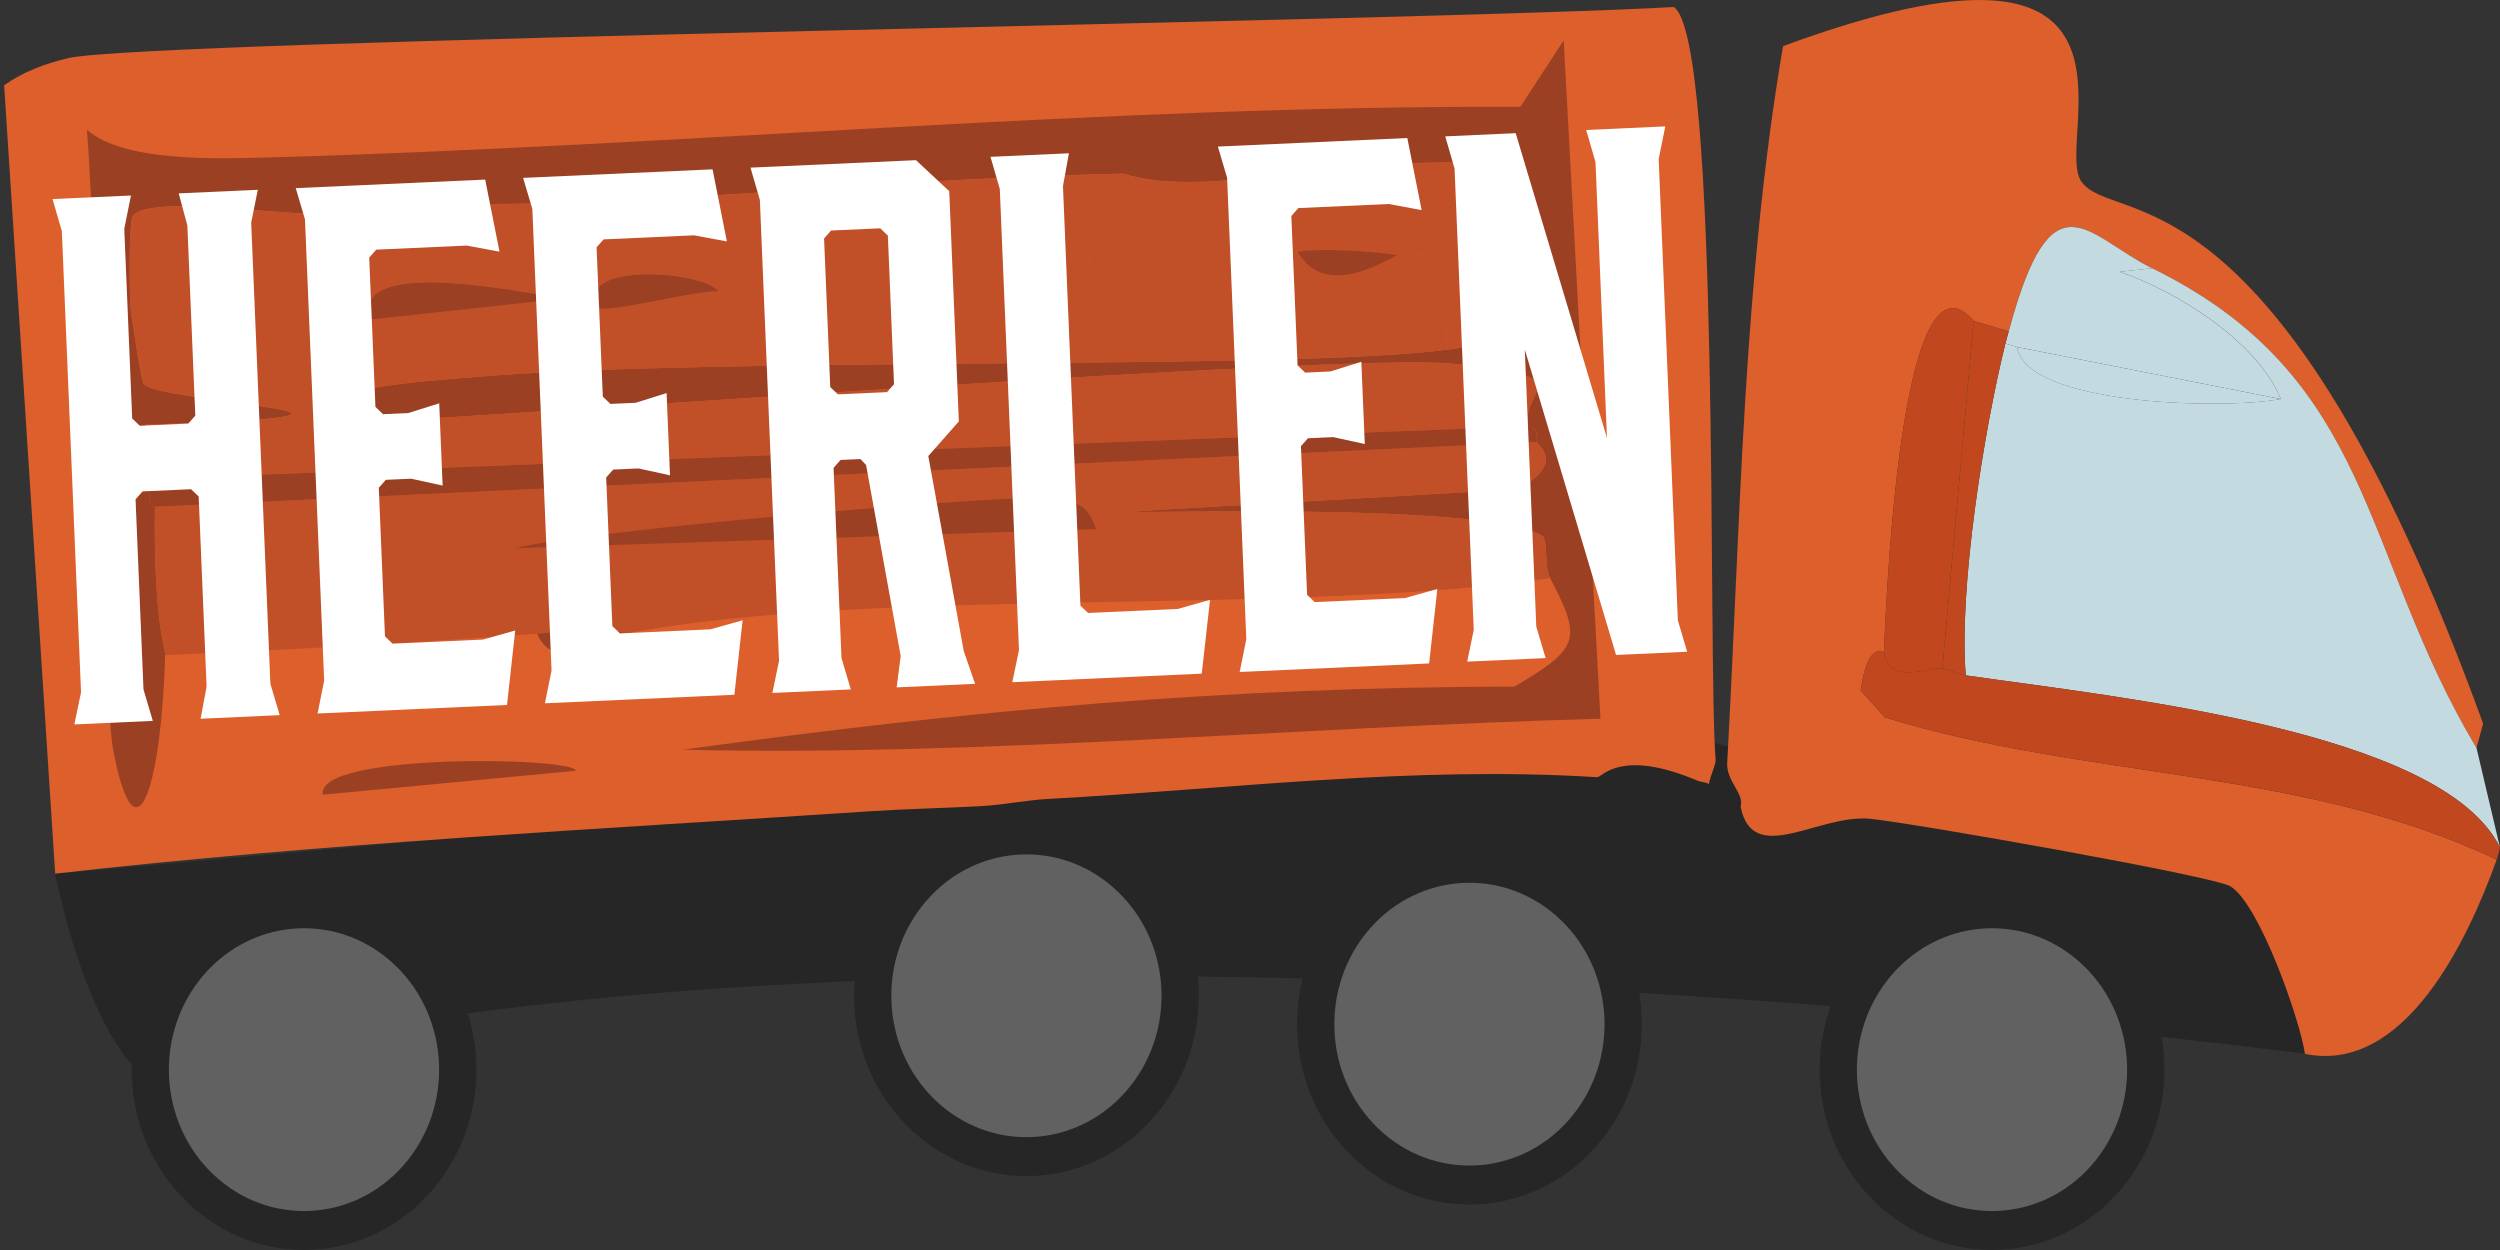 <?xml version="1.0" encoding="UTF-8"?>
<svg id="poster" xmlns="http://www.w3.org/2000/svg" viewBox="0 0 453.54 226.77"><rect x="0" y="0" width="453.54" height="226.77" fill="#333333" stroke="none"/>
  <defs>
    <style>
      .cls-1 {
        fill: #262626;
      }

      .cls-2 {
        fill: #c14f27;
      }

      .cls-3 {
        fill: #fff;
      }

      .cls-4 {
        fill: #626161;
      }

      .cls-5 {
        fill: #dc5f2c;
      }

      .cls-6 {
        fill: #c0471e;
      }

      .cls-7 {
        fill: #9c4024;
      }

      .cls-8 {
        fill: #c2dae0;
      }
    </style>
  </defs>
  <g>
    <path class="cls-1" d="M418.17,191.19s-259.17-34.66-391.61,4.62c-11.25-9.2-16.55-37.32-16.55-37.32l292.33-26.08,68.54,18.72,40.89,9.28,6.39,30.78Z"/>
    <g>
      <path class="cls-5" d="M452.94,155.97c-34.82-16.67-74.39-14.53-110.99-25.82l-4.4-4.9c1.37-9.33,4.21-6.71,4.23-7.13,1.14-27.83,5.04-72.97,16.27-59.9l6.36,1.89c7.88-29.38,14.14-17.28,26.02-11.44,40.47,19.88,37.61,51.54,58.84,87.04l1.21-4.44c-37.63-103.51-67.22-89.83-72.94-98.42-5.07-7.63,17.08-50.7-54.07-24.48-7.27,42.63-7.73,86.76-10.13,130.06-.18,3.3,3.15,5.51,2.43,7.92,2.21,10.96,14.09,1.31,23.47,2.19,7.29.68,62.4,10.39,65.41,12.26,5.33,3.32,12.64,24.39,13.51,30.39,18.06,3.71,29.55-20.62,34.77-35.21Z"/>
      <path class="cls-8" d="M449.28,135.7c-21.24-35.5-18.37-67.15-58.84-87.04l-5.9.64c10.31,3.51,24.95,12.59,29.24,23.09-11.32,2.03-46.32.92-47.85-9.44l-2.12-.63c-3.87,15.64-8.48,44.31-7.19,60.2,27.88,4.02,86.49,10,96.92,31.23"/>
      <path class="cls-6" d="M452.94,155.97c.25-.71.41-1.49.6-2.22-10.43-21.23-69.05-27.21-96.92-31.23-1.41-.2-2.83-1.03-4.24-1.26-2.22-.36-9.89,3.28-10.6-3.15-.02.42-2.86-2.2-4.23,7.13l4.4,4.9c36.6,11.29,76.18,9.15,110.99,25.82Z"/>
      <path class="cls-8" d="M413.78,72.4c-4.3-10.5-18.93-19.58-29.24-23.09l5.9-.64c-11.88-5.84-18.15-17.94-26.02,11.44-.2.74-.42,1.47-.6,2.22l2.12.63,47.85,9.44Z"/>
      <path class="cls-6" d="M352.38,121.27l5.67-63.05c-11.23-13.07-15.13,32.07-16.27,59.9.71,6.43,8.38,2.8,10.6,3.15Z"/>
      <path class="cls-6" d="M356.62,122.53c-1.29-15.89,3.32-44.56,7.19-60.2.18-.74.4-1.48.6-2.22l-6.36-1.89-5.67,63.05c1.41.23,2.83,1.06,4.24,1.26Z"/>
      <path class="cls-8" d="M413.78,72.4l-47.85-9.44c1.53,10.36,36.53,11.47,47.85,9.44Z"/>
      <g>
        <path class="cls-5" d="M157.44,147.2c7.12-.47,13.9-.58,20.89-.98,3.65-.21,8.07-1.08,11.81-1.28,33.08-1.8,66.26-6.05,99.6-3.94.91.06,4.15-5.31,18.17.61.66.28,1.53.27,2.12.63.25-1.58,1.28-3.48,1.21-4.44-1.44-17.46.99-130.95-7.59-136.53C259.22,3.83,26.62,7.24,12.4,10.54c-4.07.95-8.15,2.44-11.65,4.93l9.26,143.02c48.97-5.57,98.27-8.03,147.43-11.29Z"/>
        <g>
          <path class="cls-7" d="M29.95,118.86c.04-1.35-2.12-6.35-1.85-26.92,0-.26-1.38,1.47-.91-5.07.03-.49-2.92-1.05-.77-9.82,57.62-1.79,3.53-3.88-.31-7.29-.47-.42-1.9-10.33-2.29-12.67-.37-2.24-.5-16.89.28-17.9,4.2-5.44,47.42,4,43.14-2.75,40.98,2.5,85.45-3.89,136.54-4.94,16.37,5.17,42.84-4.86,72.51-1.21-.35,29.81,8.15,30.14-13.58,33.12-27.89,3.83-133.58,1.22-176.65,5-7.46.65-33.55,1.99-27.54,8.59,40.77-1.94,185.17-12.84,204.65-11.05,24.85,2.28,12.49,4.7,14.09,11.39.04.16,1.97-.22,1.52,2.85-.07.46,5.57,3.69-3.47,8.56-152.05,8.89-9.04-.9,4.55,8.55,1,.69.25,5.46,1.37,7.6,5.87,11.17,5.21,12.76-6.48,19.65-52.45.12-97.49,4.13-150.91,11.46,53.89,1.26,111.39-4.13,166.51-5.62l-6.67-123.07-7.86,12.05c-75.78-.26-151.42,7.07-227.05,9.19-9.68.27-26.3.83-33.01-5.02,1.98,23.86,2.77,102.55,4.84,112.93,4.3,21.63,8.77,4.56,9.36-17.6Z"/>
          <path class="cls-7" d="M58.59,144.17l45.86-4.34c.04-2.5-47.44-3.33-45.86,4.34Z"/>
          <path class="cls-2" d="M277.24,77.34c-1.6-6.69,10.76-9.11-14.09-11.39-19.48-1.79-163.88,9.11-204.65,11.05-6.01-6.6,20.08-7.94,27.54-8.59,43.07-3.78,148.76-1.17,176.65-5-2.69-11.94,11.48-2.75,11.8-9.68.29-6.55-16.53-7.72-20.9-7.42-.99.07-12.9,8.56-18.17-.61-4.2.98-6.1,7.03-7.71,7.3-1.7.28-31.23-1.4-30.28-6.61-5.2,14.51-27.32,4.93-31.18,5.11-9.09.43-29.6,5.1-31.18,5.11-3.04.03-2.87-3.79-4.7-3.8-4.71-.02-17.17,3.36-21.49,3.2-8.65-.32-6.03-1.88-6.36-1.89l-35.42,3.85c-6.23.01-13.17-7.22-43.29-.89.39,2.34,1.82,12.25,2.29,12.67,3.84,3.41,57.94,5.5.31,7.29-2.15,8.77.8,9.33.77,9.82l250.06-9.53Z"/>
          <path class="cls-2" d="M67.11,57.99c-3.67-12.36,31.32-4.03,35.42-3.85.33.01-2.29,1.57,6.36,1.89-5.68-8.34,17.95-7.21,21.49-3.2,1.83,0,1.66,3.82,4.7,3.8,1.58-.01,22.09-4.68,31.18-5.11,3.85-.18,25.98,9.4,31.18-5.11-.94,5.21,28.58,6.89,30.28,6.61,1.61-.27,3.52-6.32,7.71-7.3,3.27-.76,13.84-.22,18.17.61,4.37-.31,21.19.87,20.9,7.42-.31,6.93-14.49-2.26-11.8,9.68,21.73-2.98,13.23-3.32,13.58-33.12-29.66-3.65-56.14,6.38-72.51,1.21-51.08,1.05-95.55,7.44-136.54,4.94,4.28,6.75-38.94-2.68-43.14,2.75-.78,1.01-.65,15.66-.28,17.9,30.13-6.33,37.06.9,43.29.89Z"/>
          <g>
            <path class="cls-2" d="M97.46,114.97c5.29-.4,10.76-1.99,16.05-.02,44.8-8.6,119.52-3.13,167.71-10.05-1.12-2.14-.37-6.91-1.37-7.6-13.6-9.44-156.6.34-4.55-8.55,9.04-4.87,3.4-8.1,3.47-8.56l-250.67,11.75c-.27,20.57,1.89,25.58,1.85,26.92,22.48-1.02,45.07-2.21,67.51-3.9Z"/>
            <path class="cls-7" d="M113.5,114.95c-5.29-1.97-10.76-.37-16.05.02,3.24,8.1,15.17.15,16.05-.02Z"/>
            <path class="cls-7" d="M278.76,80.19c.45-3.07-1.48-2.69-1.52-2.85l-250.06,9.53c-.46,6.54.92,4.81.91,5.07l250.67-11.75Z"/>
            <path class="cls-7" d="M93.65,99.45l105.2-3.47c-1.48-4.12-2.73-4.49-6.52-5.53-4.86-1.33-88.8,5.98-98.69,9.01Z"/>
          </g>
          <path class="cls-7" d="M102.53,54.14c-4.1-.18-39.09-8.51-35.42,3.85l35.42-3.85Z"/>
          <path class="cls-7" d="M130.38,52.83c-3.54-4.01-27.17-5.14-21.49,3.2,4.32.16,16.78-3.22,21.49-3.2Z"/>
          <path class="cls-7" d="M253.59,46.32c-4.33-.83-14.9-1.37-18.17-.61,5.26,9.17,17.17.68,18.17.61Z"/>
        </g>
      </g>
    </g>
    <path class="cls-1" d="M338.34,171.92c-11.68,13.32-10.83,34.02,1.9,46.23,12.73,12.22,32.51,11.33,44.19-1.99,11.68-13.32,10.83-34.02-1.9-46.23-12.73-12.22-32.51-11.33-44.19,1.99Z"/>
    <path class="cls-1" d="M243.53,163.68c-11.68,13.32-10.83,34.02,1.9,46.23,12.73,12.22,32.51,11.33,44.19-1.99,11.68-13.32,10.83-34.02-1.9-46.23-12.73-12.22-32.51-11.33-44.19,1.99Z"/>
    <path class="cls-1" d="M163.16,158.52c-11.68,13.32-10.83,34.02,1.9,46.23,12.73,12.22,32.51,11.33,44.19-1.99,11.68-13.32,10.83-34.02-1.9-46.23-12.73-12.22-32.51-11.33-44.19,1.99Z"/>
    <path class="cls-1" d="M32.11,171.92c-11.68,13.32-10.83,34.02,1.9,46.23,12.73,12.22,32.51,11.33,44.19-1.99,11.68-13.32,10.83-34.02-1.9-46.23-12.73-12.22-32.51-11.33-44.19,1.99Z"/>
    <path class="cls-4" d="M343.32,176.71c-9.15,10.44-8.49,26.66,1.49,36.24,9.97,9.58,25.48,8.88,34.63-1.56,9.15-10.44,8.49-26.66-1.49-36.24-9.97-9.58-25.48-8.88-34.63,1.56Z"/>
    <path class="cls-4" d="M248.52,168.46c-9.15,10.44-8.49,26.66,1.49,36.24,9.97,9.58,25.48,8.88,34.63-1.56,9.15-10.44,8.49-26.66-1.49-36.24-9.97-9.58-25.48-8.88-34.63,1.56Z"/>
    <path class="cls-4" d="M168.15,163.31c-9.15,10.44-8.49,26.66,1.49,36.24,9.97,9.58,25.48,8.88,34.63-1.56,9.15-10.44,8.49-26.66-1.49-36.24-9.97-9.58-25.48-8.88-34.63,1.56Z"/>
    <path class="cls-4" d="M37.09,176.71c-9.15,10.44-8.49,26.66,1.49,36.24,9.97,9.58,25.48,8.88,34.63-1.56,9.15-10.44,8.49-26.66-1.49-36.24-9.97-9.58-25.48-8.88-34.63,1.56Z"/>
  </g>
  <g>
    <path class="cls-3" d="M22.54,41.43l1.44,34.49,1.38,1.32,8.8-.4,1.27-1.44-1.44-34.49-1.57-5.83,14.35-.65-1.2,5.96,3.48,83.65,1.69,5.7-14.35.65,1.09-5.83-1.44-34.49-1.38-1.32-8.8.4-1.27,1.44,1.44,34.49,1.69,5.7-14.23.64,1.21-5.83-3.48-83.65-1.69-5.83,14.23-.64-1.2,5.96Z"/>
    <path class="cls-3" d="M55.34,39.83l-1.69-5.7,34.37-1.55,2.6,13.08-5.97-1.11-16.4.74-1.27,1.44,1.13,27.09,1.38,1.32,4.58-.21,5.61-1.76.62,14.92-5.73-1.25-4.58.21-1.27,1.44,1.12,26.96,1.38,1.32,16.4-.74,5.85-1.65-1.49,13.51-34.37,1.55,1.2-5.96-3.48-83.65Z"/>
    <path class="cls-3" d="M96.59,37.97l-1.69-5.7,34.37-1.55,2.6,13.08-5.97-1.11-16.4.74-1.27,1.44,1.13,27.09,1.38,1.32,4.58-.21,5.61-1.76.62,14.92-5.73-1.25-4.58.21-1.27,1.44,1.12,26.96,1.38,1.32,16.4-.74,5.85-1.64-1.49,13.51-34.37,1.55,1.2-5.96-3.48-83.65Z"/>
    <path class="cls-3" d="M137.84,36.24l-1.69-5.83,30.03-1.35,6.03,5.63,1.74,41.76-5.54,6.28,6.43,35.39,2.06,5.94-14.23.64.73-5.69-6.28-34.65-1.01-1.08-3.62.16-1.27,1.44,1.44,34.49,1.69,5.7-14.23.64,1.21-5.83-3.48-83.65ZM152,71.54l8.92-.4,1.27-1.44-1.12-26.96-1.38-1.32-8.92.4-1.27,1.44,1.12,26.96,1.38,1.32Z"/>
    <path class="cls-3" d="M184.86,117.93l-3.48-83.65-1.69-5.83,14.23-.64-1.08,5.95,3.17,76.12,1.38,1.32,16.28-.73,5.85-1.65-1.5,13.39-34.37,1.55,1.21-5.83Z"/>
    <path class="cls-3" d="M222.63,32.3l-1.69-5.71,34.37-1.55,2.6,13.08-5.97-1.11-16.4.74-1.27,1.44,1.13,27.09,1.38,1.32,4.58-.21,5.61-1.76.62,14.92-5.73-1.25-4.58.21-1.27,1.44,1.12,26.96,1.38,1.32,16.4-.74,5.85-1.64-1.49,13.51-34.37,1.55,1.2-5.96-3.48-83.65Z"/>
    <path class="cls-3" d="M267.36,114.22l-3.48-83.65-1.69-5.83,12.78-.58,16.56,55.29-2.08-50.04-1.69-5.83,14.35-.65-1.2,5.96,3.48,83.65,1.69,5.7-12.9.58-16.56-55.42,2.09,50.29,1.69,5.7-14.23.64,1.21-5.83Z"/>
  </g>
</svg>